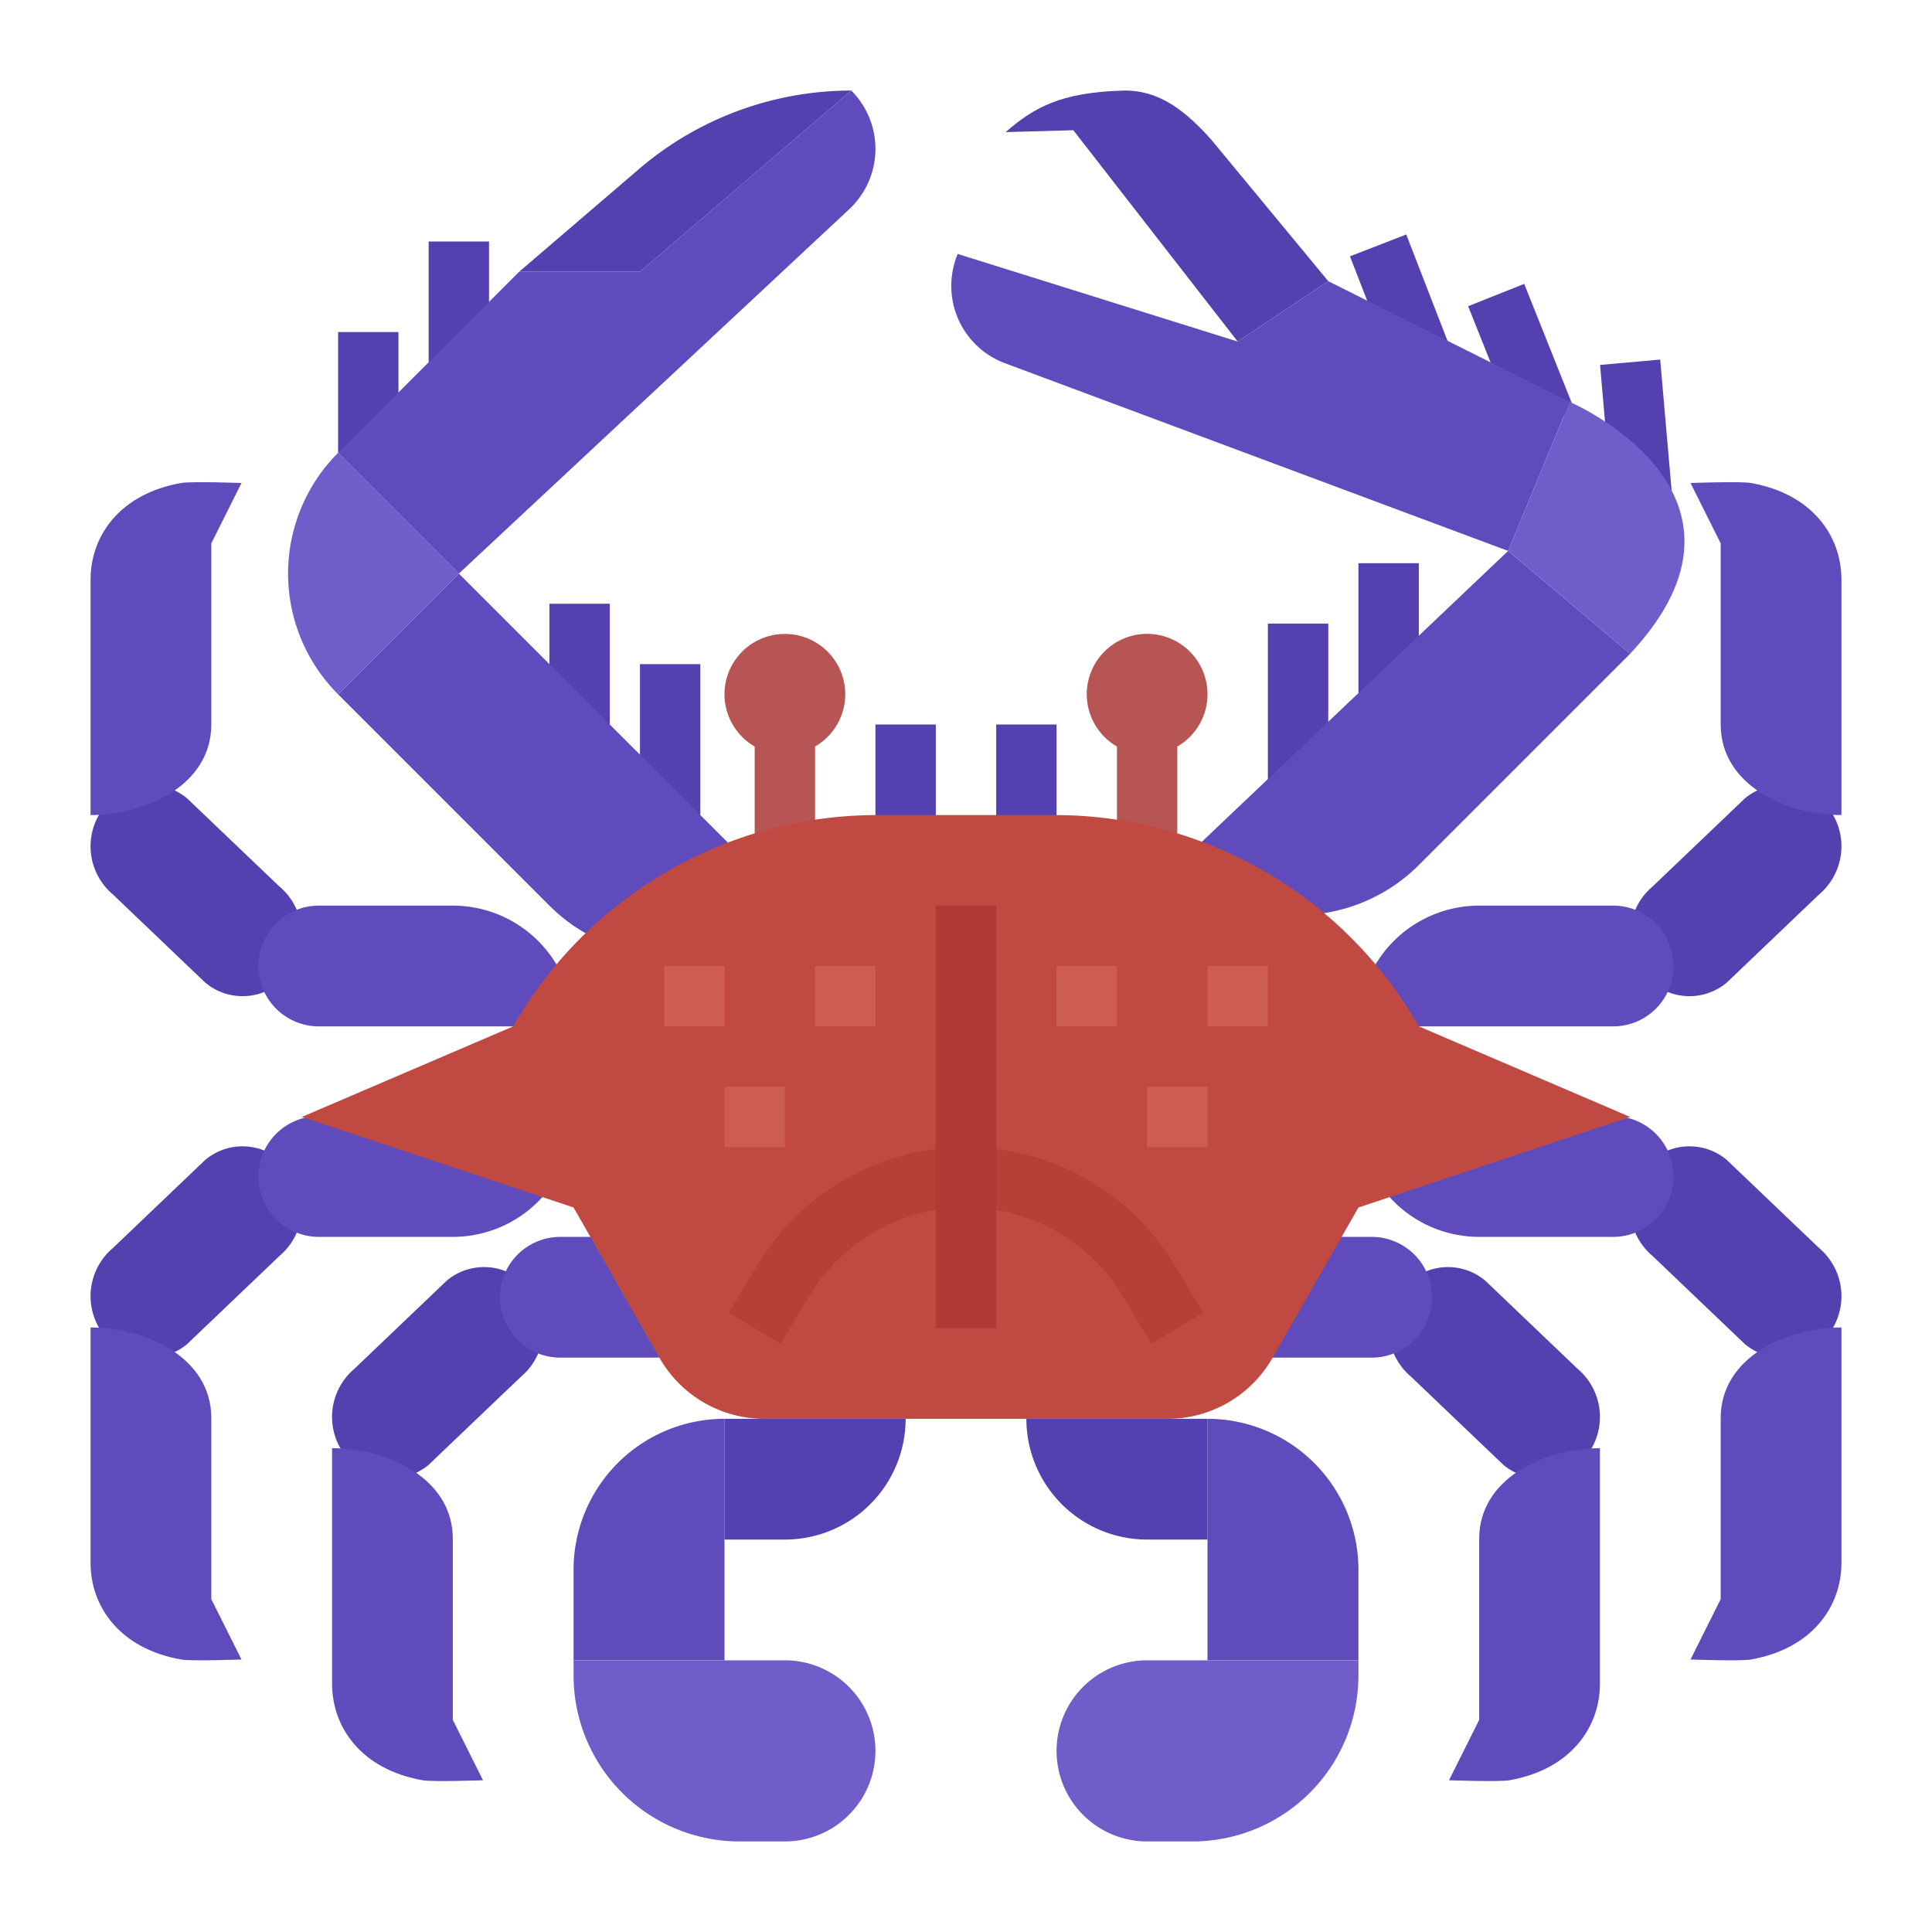 <svg xmlns="http://www.w3.org/2000/svg" viewBox="0 0 512 512"><title>cancer-horoscope-astrology-zodiac</title><g id="Flat"><rect x="232" y="192" width="16" height="40" style="fill:#5540b0"/><rect x="264" y="192" width="16" height="40" style="fill:#5540b0"/><path d="M485.355,352.525h0a16.7,16.7,0,0,0-3.264-21.77l-24.512-23.4a15.412,15.412,0,0,0-22.934,3.687h0a16.7,16.7,0,0,0,3.264,21.771l24.512,23.395A15.412,15.412,0,0,0,485.355,352.525Z" style="fill:#5540b0"/><path d="M392,327.786h35.508a16,16,0,0,0,15.522-12.12h0a16,16,0,0,0-15.522-19.88H360A32,32,0,0,0,392,327.786Z" style="fill:#5f4bbc"/><path d="M464,439.786c16.169-2.837,24-13.948,24-25.6v-62.4h0c-14.728,0-32,8-32,24v48l-8,16S461.25,440.268,464,439.786Z" style="fill:#5f4bbc"/><path d="M421.355,384.525h0a16.7,16.7,0,0,0-3.264-21.77l-24.512-23.4a15.412,15.412,0,0,0-22.934,3.687h0a16.7,16.7,0,0,0,3.264,21.771l24.512,23.395A15.412,15.412,0,0,0,421.355,384.525Z" style="fill:#5540b0"/><path d="M328,359.786h35.508a16,16,0,0,0,15.522-12.12h0a16,16,0,0,0-15.522-19.88H296A32,32,0,0,0,328,359.786Z" style="fill:#5f4bbc"/><path d="M400,471.786c16.169-2.837,24-13.948,24-25.6v-62.4h0c-14.728,0-32,8-32,24v48l-8,16S397.25,472.268,400,471.786Z" style="fill:#5f4bbc"/><path d="M320,376h40a0,0,0,0,1,0,0v64a0,0,0,0,1,0,0h0a40,40,0,0,1-40-40V376A0,0,0,0,1,320,376Z" transform="translate(680 816) rotate(-180)" style="fill:#5f4bbc"/><path d="M304,408h16V376H272A32,32,0,0,0,304,408Z" style="fill:#5540b0"/><path d="M324,440h12a24,24,0,0,1,24,24v0a24,24,0,0,1-24,24H280a0,0,0,0,1,0,0v-4a44,44,0,0,1,44-44Z" transform="translate(640 928) rotate(180)" style="fill:#705dc9"/><path d="M26.645,352.525h0a16.7,16.7,0,0,1,3.264-21.77l24.512-23.4a15.412,15.412,0,0,1,22.934,3.687h0a16.7,16.7,0,0,1-3.264,21.771L49.579,356.212A15.412,15.412,0,0,1,26.645,352.525Z" style="fill:#5540b0"/><path d="M120,327.786H84.492a16,16,0,0,1-15.522-12.12h0a16,16,0,0,1,15.522-19.88H152A32,32,0,0,1,120,327.786Z" style="fill:#5f4bbc"/><path d="M48,439.786c-16.169-2.837-24-13.948-24-25.6v-62.4h0c14.728,0,32,8,32,24v48l8,16S50.75,440.268,48,439.786Z" style="fill:#5f4bbc"/><path d="M26.645,215.26h0a16.7,16.7,0,0,0,3.264,21.771l24.512,23.4a15.413,15.413,0,0,0,22.934-3.687h0a16.7,16.7,0,0,0-3.264-21.771l-24.512-23.4A15.413,15.413,0,0,0,26.645,215.26Z" style="fill:#5540b0"/><path d="M120,240H84.492A16,16,0,0,0,68.97,252.119h0A16,16,0,0,0,84.492,272H152A32,32,0,0,0,120,240Z" style="fill:#5f4bbc"/><path d="M48,128c-16.169,2.836-24,13.948-24,25.6V216h0c14.728,0,32-8,32-24V144l8-16S50.75,127.518,48,128Z" style="fill:#5f4bbc"/><path d="M485.355,215.26h0a16.7,16.7,0,0,1-3.264,21.771l-24.512,23.4a15.413,15.413,0,0,1-22.934-3.687h0a16.7,16.7,0,0,1,3.264-21.771l24.512-23.4A15.413,15.413,0,0,1,485.355,215.26Z" style="fill:#5540b0"/><path d="M392,240h35.508a16,16,0,0,1,15.522,12.119h0A16,16,0,0,1,427.508,272H360A32,32,0,0,1,392,240Z" style="fill:#5f4bbc"/><path d="M464,128c16.169,2.836,24,13.948,24,25.6V216h0c-14.728,0-32-8-32-24V144l-8-16S461.25,127.518,464,128Z" style="fill:#5f4bbc"/><path d="M90.645,384.525h0a16.7,16.7,0,0,1,3.264-21.77l24.512-23.4a15.412,15.412,0,0,1,22.934,3.687h0a16.7,16.7,0,0,1-3.264,21.771l-24.512,23.395A15.412,15.412,0,0,1,90.645,384.525Z" style="fill:#5540b0"/><path d="M184,359.786H148.492a16,16,0,0,1-15.522-12.12h0a16,16,0,0,1,15.522-19.88H216A32,32,0,0,1,184,359.786Z" style="fill:#5f4bbc"/><path d="M112,471.786c-16.169-2.837-24-13.948-24-25.6v-62.4h0c14.728,0,32,8,32,24v48l8,16S114.75,472.268,112,471.786Z" style="fill:#5f4bbc"/><rect x="145.597" y="160" width="16" height="40" style="fill:#5540b0"/><rect x="169.597" y="176" width="16" height="48" style="fill:#5540b0"/><rect x="89.597" y="88" width="16" height="32" style="fill:#5540b0"/><rect x="113.597" y="64" width="16" height="40" style="fill:#5540b0"/><path d="M145.6,240l-56-56,32-32,88,88h0A45.255,45.255,0,0,1,145.6,240Z" style="fill:#5f4bbc"/><path d="M225.055,55.439,121.6,152l-32-32,48-48h32l56-48h0A21.861,21.861,0,0,1,225.055,55.439Z" style="fill:#5f4bbc"/><path d="M137.6,72l31.7-27.175A86.507,86.507,0,0,1,225.6,24h0l-56,48Z" style="fill:#5540b0"/><path d="M89.6,120h0a45.255,45.255,0,0,0,0,64h0l32-32Z" style="fill:#705dc9"/><polygon points="427.73 139.093 424.032 96.713 439.968 95.287 443.667 137.667 427.73 139.093" style="fill:#5540b0"/><rect x="395.251" y="76.89" width="16" height="36.408" transform="translate(-6.516 156.291) rotate(-21.763)" style="fill:#5540b0"/><rect x="363.605" y="63.839" width="16" height="35.358" transform="translate(-4.325 139.929) rotate(-21.205)" style="fill:#5540b0"/><rect x="360" y="149.256" width="16" height="34.744" style="fill:#5540b0"/><rect x="336" y="165.256" width="16" height="45.488" style="fill:#5540b0"/><path d="M376,229.256l56-56L399.667,146,312,229.256h0A45.255,45.255,0,0,0,376,229.256Z" style="fill:#5f4bbc"/><path d="M266.189,96.205,399.667,146,416,106.511l-64-32-24,16L253.807,67.3h0A21.861,21.861,0,0,0,266.189,96.205Z" style="fill:#5f4bbc"/><path d="M352,74.511l-31-37.5c-6.564-7.326-13.66-13.3-23.5-13-16.5.5-23.5,4.5-31,11l17.944-.5,43.556,56Z" style="fill:#5540b0"/><path d="M416,106.511s56,24,16,66.745h0L399.667,146Z" style="fill:#705dc9"/><path d="M192,376h0a0,0,0,0,1,0,0v64a0,0,0,0,1,0,0H152a0,0,0,0,1,0,0V416A40,40,0,0,1,192,376Z" style="fill:#5f4bbc"/><path d="M208,408H192V376h48A32,32,0,0,1,208,408Z" style="fill:#5540b0"/><path d="M152,440h56a24,24,0,0,1,24,24v0a24,24,0,0,1-24,24H196a44,44,0,0,1-44-44v-4a0,0,0,0,1,0,0Z" style="fill:#705dc9"/><path d="M208,168a15.986,15.986,0,0,0-8,29.835V232h16V197.835A15.986,15.986,0,0,0,208,168Z" style="fill:#b75554"/><path d="M320,184a16,16,0,1,0-24,13.835V232h16V197.835A16,16,0,0,0,320,184Z" style="fill:#b75554"/><path d="M337.213,359.876,360,320l72-24-56-24h0a111.142,111.142,0,0,0-96.5-56h-47A111.142,111.142,0,0,0,136,272h0L80,296l72,24,22.787,39.876A32,32,0,0,0,202.57,376H309.43A32,32,0,0,0,337.213,359.876Z" style="fill:#c04a42"/><path d="M305.14,356.116l-7.536-12.56a48.518,48.518,0,0,0-83.208,0l-7.536,12.56-13.72-8.232,7.536-12.56a64.518,64.518,0,0,1,110.648,0l7.536,12.56Z" style="fill:#b44037"/><rect x="248" y="240" width="16" height="112" style="fill:#af3b34"/><rect x="176" y="256" width="16" height="16" style="fill:#cd5c53"/><rect x="216" y="256" width="16" height="16" style="fill:#cd5c53"/><rect x="192" y="288" width="16" height="16" style="fill:#cd5c53"/><rect x="320" y="256" width="16" height="16" style="fill:#cd5c53"/><rect x="280" y="256" width="16" height="16" style="fill:#cd5c53"/><rect x="304" y="288" width="16" height="16" style="fill:#cd5c53"/></g></svg>